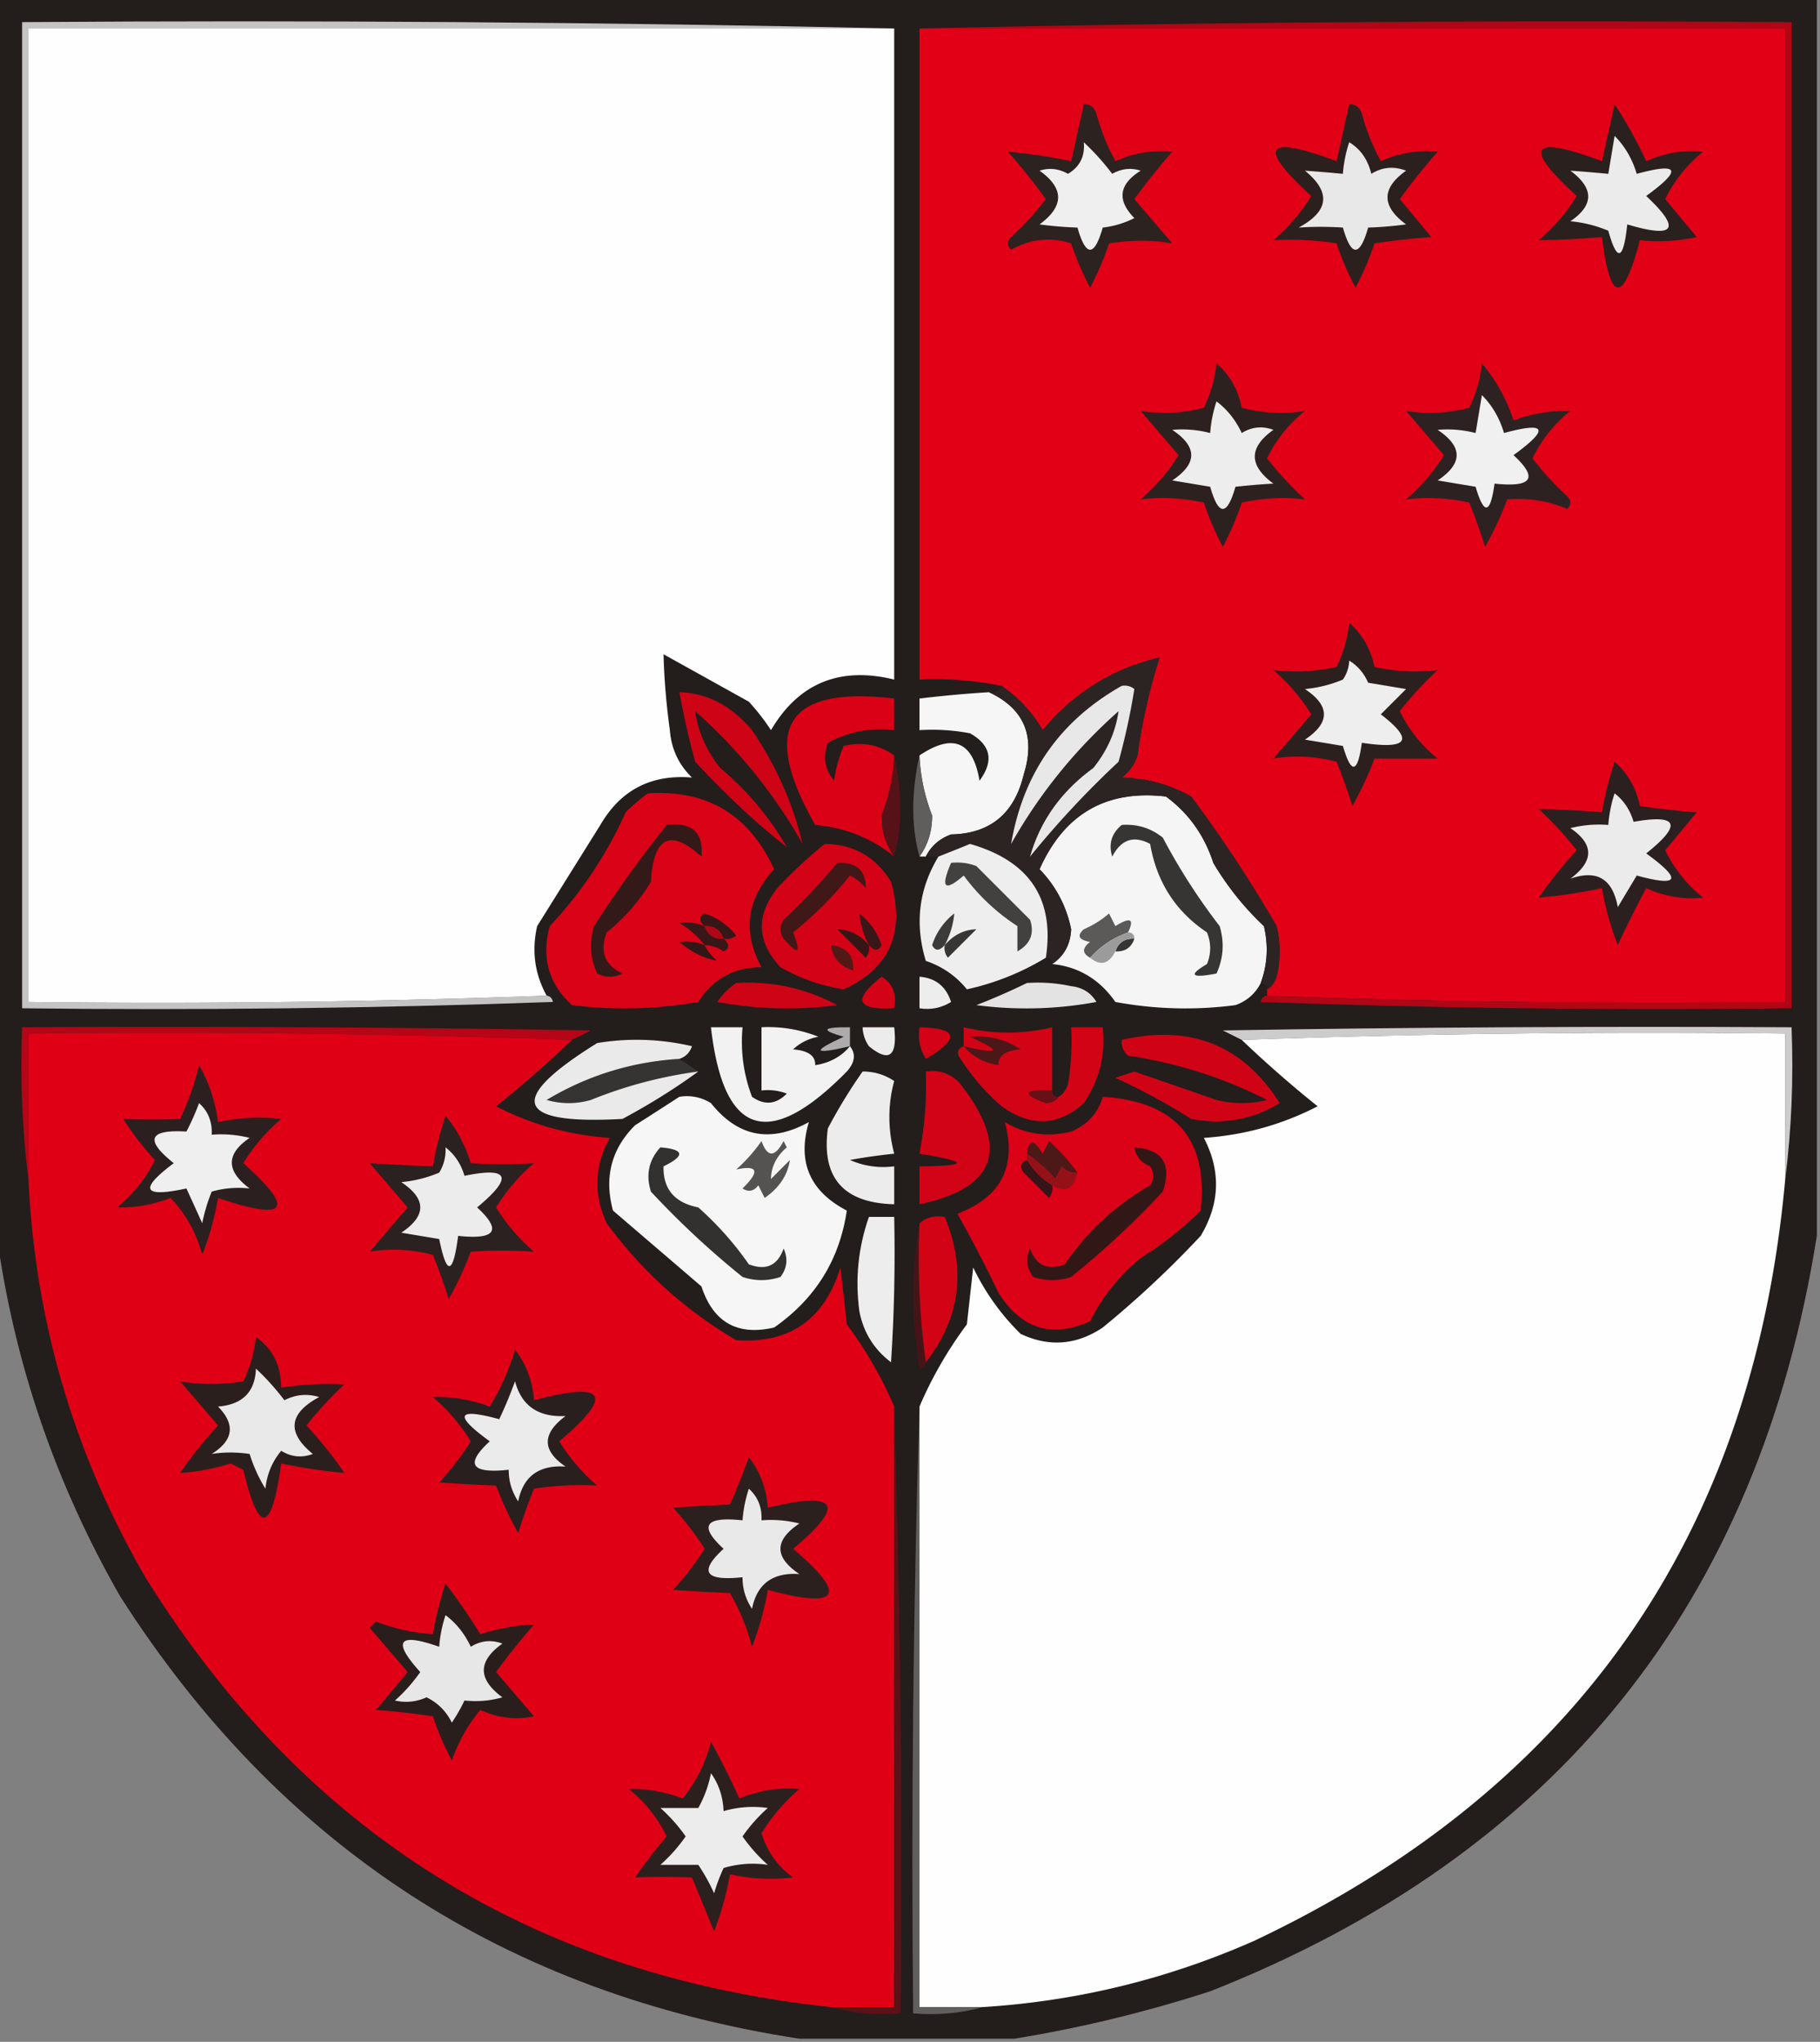 <svg xmlns="http://www.w3.org/2000/svg" width="288" height="323" style="shape-rendering:geometricPrecision;text-rendering:geometricPrecision;image-rendering:optimizeQuality;fill-rule:evenodd;clip-rule:evenodd"><rect width="100%" height="100%" fill="#808080" stroke="none"/><path style="opacity:.988" fill="#221c1b" d="M-.5-.5h288v196c-9.222 58.062-41.222 97.896-96 119.5-10.275 3.32-20.608 5.82-31 7.5h-34c-46.439-7.131-82.272-30.464-107.5-70-10.23-17.862-16.73-36.862-19.5-57V-.5z"/><path style="opacity:1" fill="#c5c4c4" d="M141.5 4.5H4.5v154c27.505.331 54.838-.002 82-1 .543.06.876.393 1 1-27.992 1-55.992 1.333-84 1V3.5c46.17-.332 92.17.001 138 1z"/><path style="opacity:1" fill="#fefefe" d="M141.5 4.5v103c-8.611-2.108-15.111.559-19.5 8a36.078 36.078 0 0 0-3.5-4.5l-13.5-7.5c.105 3.962.439 7.962 1 12 .229 2.958 1.396 5.458 3.5 7.5-6.447-.54-11.28 1.96-14.5 7.5l-10 16c-.888 3.902-.388 7.569 1.5 11a1681.792 1681.792 0 0 1-82 1V4.5h137z"/><path style="opacity:1" fill="#e10016" d="M145.5 4.5h137v154a1681.8 1681.8 0 0 1-82-1v-1c.722-.418 1.222-1.084 1.5-2a16.242 16.242 0 0 0 0-8 210.577 210.577 0 0 0-13.5-20.5c-3.398-1.916-7.065-2.916-11-3a6.978 6.978 0 0 0 2.5-3.5 92.057 92.057 0 0 1 3.5-15.5c-7.422 1.744-13.588 5.577-18.5 11.5-1.666-2.831-3.832-5.164-6.5-7a52.392 52.392 0 0 0-13-1V4.5z"/><path style="opacity:1" fill="#b00616" d="M145.5 4.5c45.83-.999 91.83-1.332 138-1v156c-28.008.333-56.008 0-84-1 .124-.607.457-.94 1-1a1681.8 1681.8 0 0 0 82 1V4.5h-137z"/><path style="opacity:1" fill="#2b201e" d="M213.5 16.5c.997-.03 1.664.47 2 1.5a34.299 34.299 0 0 0 3 7.5c2.905-1.313 5.905-1.813 9-1.5a102.054 102.054 0 0 0-6 7.5l5 6c-2.982.213-5.982.547-9 1a45.536 45.536 0 0 1-3 7 45.536 45.536 0 0 1-3-7 47.029 47.029 0 0 0-10-.5 29.97 29.97 0 0 0 6-7c-8.634-7.887-7.301-9.72 4-5.5l2-9z"/><path style="opacity:1" fill="#e9e8e8" d="M213.5 22.5c1.784 1.074 2.951 2.74 3.5 5 1.726-1.076 3.559-1.243 5.5-.5-3.913 2.785-3.913 5.618 0 8.5a59.608 59.608 0 0 1-6 .5c-1.333 4.667-2.667 4.667-4 0a52.61 52.61 0 0 0-7 0c4.819-2.6 5.152-5.6 1-9 1.925.135 3.925.302 6 .5a20.691 20.691 0 0 1 1-5z"/><path style="opacity:1" fill="#2a201e" d="M255.5 16.5a71.34 71.34 0 0 1 5 9c2.905-1.313 5.905-1.813 9-1.5a21.76 21.76 0 0 0-6 7.5l5 6a28.246 28.246 0 0 1-9 .5c-2.689 10.146-4.689 9.98-6-.5-3.366.288-6.7.455-10 .5a29.97 29.97 0 0 0 6-7c-8.634-7.887-7.301-9.72 4-5.5l2-9z"/><path style="opacity:1" fill="#ebebeb" d="M255.5 21.5c1.617 1.62 2.784 3.62 3.5 6 6.744-1.836 7.244-.669 1.5 3.5 5.591 5.26 4.591 6.76-3 4.5-.601 5.696-1.601 6.03-3 1a20.211 20.211 0 0 0-6-1.5c3.755-2.55 3.755-5.216 0-8 1.925.135 3.925.302 6 .5l1-6z"/><path style="opacity:1" fill="#2c2220" d="M171.5 16.5c.997-.03 1.664.47 2 1.5a34.299 34.299 0 0 0 3 7.5c2.905-1.313 5.905-1.813 9-1.5a102.054 102.054 0 0 0-6 7.5l6 7c-3.103-.553-6.437-.553-10 0a45.536 45.536 0 0 1-3 7 45.536 45.536 0 0 1-3-7c-3.269-1.05-6.436-.717-9.5 1-.667-.667-.667-1.333 0-2a46.62 46.62 0 0 0 5.5-6 102.054 102.054 0 0 0-6-7.5 83.84 83.84 0 0 1 10 1.5l2-9z"/><path style="opacity:1" fill="#efefef" d="M171.5 22.5a39.354 39.354 0 0 1 4.5 5c1.465-.83 2.965-.996 4.5-.5-3.45 2.158-3.783 4.658-1 7.5a14.729 14.729 0 0 1-5 1.5c-1.333 4.667-2.667 4.667-4 0a59.608 59.608 0 0 1-6-.5c3.913-2.882 3.913-5.715 0-8.5 1.535-.496 3.035-.33 4.5.5 1.876-1.119 2.709-2.786 2.5-5z"/><path style="opacity:1" fill="#2d2221" d="M234.5 57.5c2.215 2.593 3.881 5.593 5 9 2.953-1.092 5.953-1.592 9-1.5a21.76 21.76 0 0 0-6 7.5 46.62 46.62 0 0 0 5.5 6c.667.667.667 1.333 0 2a19.907 19.907 0 0 0-9.5-1.5 53.175 53.175 0 0 1-3.5 7.5 87.301 87.301 0 0 0-2.5-7 29.919 29.919 0 0 0-10-.5 29.97 29.97 0 0 0 6-7l-6-7c3.342.544 6.675.377 10-.5a21.029 21.029 0 0 0 2-7z"/><path style="opacity:1" fill="#f0f0f0" d="M234.5 62.5c1.617 1.62 2.784 3.62 3.5 6 6.744-1.836 7.244-.669 1.5 3.5 3.959 3.638 2.959 5.138-3 4.5-.668 4.867-1.668 5.034-3 .5l-6-1c4-2.667 4-5.333 0-8a17.642 17.642 0 0 1 6 .5l1-6z"/><path style="opacity:1" fill="#2d2120" d="M192.5 57.5c2.055 1.734 3.388 4.067 4 7 3.325.877 6.658 1.044 10 .5a21.76 21.76 0 0 0-6 7.5 55.098 55.098 0 0 0 6 6.5 29.919 29.919 0 0 0-10 .5 45.536 45.536 0 0 1-3 7 45.536 45.536 0 0 1-3-7 29.919 29.919 0 0 0-10-.5 29.97 29.97 0 0 0 6-7l-6-7c3.342.544 6.675.377 10-.5a21.029 21.029 0 0 0 2-7z"/><path style="opacity:1" fill="#ededed" d="M192.5 63.5c1.678 1.247 3.011 2.914 4 5 1.598-.985 3.265-1.151 5-.5-3.913 2.785-3.913 5.618 0 8.5-1.739.094-3.739.26-6 .5-1.333 4.667-2.667 4.667-4 0l-6-1c4-2.667 4-5.333 0-8a17.642 17.642 0 0 1 6 .5 20.691 20.691 0 0 1 1-5z"/><path style="opacity:1" fill="#2c201f" d="M213.5 98.5c2.067 1.818 3.4 4.151 4 7 3.302.728 6.635.895 10 .5a55.05 55.05 0 0 0-6 6.5 21.754 21.754 0 0 0 6 7.5h-10a53.217 53.217 0 0 1-3.5 7.5 87.287 87.287 0 0 0-2.5-7c-3.325-.877-6.658-1.044-10-.5l6-7a29.964 29.964 0 0 0-6-7c3.365.395 6.698.228 10-.5a21.028 21.028 0 0 0 2-7z"/><path style="opacity:1" fill="#eee" d="M213.5 104.5c1.337.815 2.337 1.982 3 3.5l6 1-4 4c5.345 4.106 4.345 5.606-3 4.5-.668 4.867-1.668 5.034-3 .5l-6-1c4-2.667 4-5.333 0-8a20.2 20.2 0 0 0 6-1.5 5.576 5.576 0 0 0 1-3z"/><path style="opacity:1" fill="#ce0316" d="M107.5 109.5c4.427.133 8.26 2.133 11.5 6 3.811 5.611 6.478 11.611 8 18-4.468-7.916-10.135-14.916-17-21 .463 3.27 1.796 6.27 4 9 4.266 3.593 7.766 7.759 10.5 12.5-4.614-3.571-9.447-8.071-14.5-13.5a132.905 132.905 0 0 1-2.5-11z"/><path style="opacity:1" fill="#da0116" d="M141.5 119.5a29.571 29.571 0 0 1-2 9.5c-.018 2.442.649 4.608 2 6.5-3.614-2.93-7.781-4.596-12.5-5-8.759-15.355-4.592-22.022 12.5-20v5c-3.757-.429-7.257.237-10.5 2-.82 2.228-.487 4.228 1 6a20.431 20.431 0 0 1 1.5-5.5c2.938-.712 5.604-.212 8 1.5z"/><path style="opacity:1" fill="#f6f6f6" d="M156.5 109.5c5.562 2.601 7.396 6.934 5.5 13-1.478 6.209-5.312 9.376-11.5 9.5-1.824.66-3.157 1.827-4 3.5h-1c1.351-1.892 2.018-4.058 2-6.5a29.571 29.571 0 0 1-2-9.5c5.3-3.555 8.467-2.222 9.5 4 2.308-3.128 1.808-5.628-1.5-7.5a32.462 32.462 0 0 0-8-.5v-5c3.654-.442 7.321-.776 11-1z"/><path style="opacity:1" fill="#561217" d="M141.5 119.5c1.309 5.91 1.309 11.244 0 16-1.351-1.892-2.018-4.058-2-6.5a29.571 29.571 0 0 0 2-9.5z"/><path style="opacity:1" fill="#5f5e5d" d="M145.5 119.5a29.571 29.571 0 0 0 2 9.5c.018 2.442-.649 4.608-2 6.5-1.309-4.756-1.309-10.09 0-16z"/><path style="opacity:1" fill="#d90216" d="M102.5 125.5c9.399-.609 16.066 3.391 20 12-4.361 4.757-5.028 9.923-2 15.5-4.373.019-7.707 1.852-10 5.5a67.23 67.23 0 0 1-20 .5c-3.703-3.396-4.87-7.563-3.5-12.5a65.06 65.06 0 0 0 12-18 30.233 30.233 0 0 1 3.5-3z"/><path style="opacity:1" fill="#f5f5f5" d="M199.5 155.5c-.843 1.673-2.176 2.84-4 3.5a60.713 60.713 0 0 1-19-.5c-2.494-3.574-5.827-5.574-10-6 1.887-1.268 2.887-3.101 3-5.5-.746-3.66-2.413-6.826-5-9.5 3.915-8.771 10.582-12.604 20-11.5 3.579 2.631 6.079 6.131 7.5 10.5a45.538 45.538 0 0 0 8 10c.736 3.092.569 6.092-.5 9z"/><path style="opacity:1" fill="#2c2423" d="M200.5 156.5c0-.667-.333-1-1-1 1.069-2.908 1.236-5.908.5-9a45.538 45.538 0 0 1-8-10c-1.421-4.369-3.921-7.869-7.5-10.5-9.418-1.104-16.085 2.729-20 11.5 2.587 2.674 4.254 5.84 5 9.5-.113 2.399-1.113 4.232-3 5.5 0-.667-.333-1-1-1 1.409-9.309-2.591-15.309-12-18a319.364 319.364 0 0 1-5 2h-2c.843-1.673 2.176-2.84 4-3.5 6.188-.124 10.022-3.291 11.5-9.5 1.896-6.066.062-10.399-5.5-13 .992.172 1.658-.162 2-1 2.668 1.836 4.834 4.169 6.5 7 4.912-5.923 11.078-9.756 18.5-11.5a92.057 92.057 0 0 0-3.5 15.5 6.978 6.978 0 0 1-2.5 3.5c3.935.084 7.602 1.084 11 3a210.577 210.577 0 0 1 13.5 20.5 16.242 16.242 0 0 1 0 8c-.278.916-.778 1.582-1.5 2z"/><path style="opacity:1" fill="#e9e8e8" d="M177.5 108.5a2.428 2.428 0 0 1 2 .5 105.816 105.816 0 0 1-2.5 11.5 148.31 148.31 0 0 0-14 15c1.612-5.655 4.945-10.322 10-14 2.204-2.73 3.537-5.73 4-9-6.865 6.084-12.532 13.084-17 21 1.904-11.161 7.738-19.494 17.5-25z"/><path style="opacity:1" fill="#2b201f" d="M255.5 120.5c2.067 1.818 3.4 4.151 4 7 3.018.453 6.018.787 9 1l-5 6a21.754 21.754 0 0 0 6 7.5c-3.095.313-6.095-.187-9-1.5a159.928 159.928 0 0 0-4.5 9 45.8 45.8 0 0 1-2.5-9 83.84 83.84 0 0 1-10 1.5 64.603 64.603 0 0 1 6-7.5 55.05 55.05 0 0 0-6-6.5c3.3.046 6.634.212 10 .5a53.76 53.76 0 0 1 2-8z"/><path style="opacity:1" fill="#ecebeb" d="M255.5 125.5c1.447 1.122 2.447 2.622 3 4.5 7.071-1.243 7.738.424 2 5 5.744 4.169 5.244 5.336-1.5 3.5l-3 5c-.803-4.481-3.303-5.981-7.5-4.5 3.755-2.784 3.755-5.451 0-8a18.453 18.453 0 0 1 6-.5 20.69 20.69 0 0 1 1-5z"/><path style="opacity:1" fill="#d40216" d="M130.5 133.5c4.593.047 8.093 2.047 10.5 6 2.262 8.024-.238 13.691-7.5 17a29.005 29.005 0 0 1-10-3.5c-3.756-4.03-3.922-8.197-.5-12.5a72.667 72.667 0 0 1 7.5-7z"/><path style="opacity:1" fill="#eee" d="M165.5 151.5a40.872 40.872 0 0 1-12.5 5c-1.7-2.106-3.867-3.606-6.5-4.5-1.778-5.864-1.111-11.364 2-16.5a319.364 319.364 0 0 0 5-2c9.409 2.691 13.409 8.691 12 18z"/><path style="opacity:1" fill="#331917" d="M105.5 130.5c4.009-.486 5.842 1.18 5.5 5-4.939-4.481-7.606-3.147-8 4a30.568 30.568 0 0 1-7 8c-1.14 3.028-.306 5.195 2.5 6.5-1.333.667-2.667.667-4 0-1.102-2.401-1.269-4.901-.5-7.5a192.678 192.678 0 0 1 11.5-16z"/><path style="opacity:1" fill="#373534" d="M177.5 130.5c2.436-.183 4.603.484 6.5 2a97.042 97.042 0 0 0 9 14c.769 2.599.602 5.099-.5 7.5-4.015.774-4.515.274-1.5-1.5.667-1.667.667-3.333 0-5-4.974-3.324-7.974-7.991-9-14-2.585-1.385-4.585-.718-6 2-.613-1.995-.113-3.662 1.5-5z"/><path style="opacity:1" fill="#401817" d="M132.5 136.5c3.024-.136 4.524 1.198 4.5 4a7.248 7.248 0 0 0-2.5-2 57.508 57.508 0 0 1-9 9c1.33 3.349.83 3.682-1.5 1-.667-1-.667-2 0-3a107.125 107.125 0 0 0 8.5-9z"/><path style="opacity:1" fill="#424140" d="M150.5 136.5a8.43 8.43 0 0 1 4 .5l8.5 8.5c.722 2.161.055 3.828-2 5v-4a32.337 32.337 0 0 1-8.5-8c-3.046 2.628-3.713 1.961-2-2z"/><path style="opacity:1" fill="#351717" d="M114.5 148.5c-.473-1.406-1.473-2.073-3-2-.963-.863-.963-1.53 0-2a10.502 10.502 0 0 1 5 3.5 2.428 2.428 0 0 1-2 .5z"/><path style="opacity:1" fill="#3a1717" d="M137.5 149.5c-.866-1.644-1.366-3.311-1.5-5a10.502 10.502 0 0 1 3.5 5c-.47.963-1.137.963-2 0z"/><path style="opacity:1" fill="#3d3b3a" d="M149.5 149.5c-.863.963-1.53.963-2 0a10.502 10.502 0 0 1 3.5-5c-.134 1.689-.634 3.356-1.5 5z"/><path style="opacity:1" fill="#371717" d="M111.5 146.5c.473 1.406 1.473 2.073 3 2 .963.863.963 1.53 0 2a5.576 5.576 0 0 0-3-1c-1.074-1.385-2.407-2.551-4-3.5 1.319-.195 2.653-.028 4 .5z"/><path style="opacity:1" fill="#ae0716" d="M111.5 146.5c1.527-.073 2.527.594 3 2-1.527.073-2.527-.594-3-2z"/><path style="opacity:1" fill="#5b5a59" d="M178.5 147.5c-2.353.84-4.353 2.174-6 4-1.274-.689-1.274-1.523 0-2.5-1.801-.317-2.134-.984-1-2a15.645 15.645 0 0 0 4-2.5l1 2c2.386-1.488 3.052-1.155 2 1z"/><path style="opacity:1" fill="#341617" d="M137.5 149.5a2.428 2.428 0 0 1-.5 2l-4.5-4.5c1.935.058 3.602.891 5 2.5z"/><path style="opacity:1" fill="#383635" d="M149.5 149.5c1.398-1.609 3.065-2.442 5-2.5l-4.5 4.5a2.428 2.428 0 0 1-.5-2z"/><path style="opacity:1" fill="#531917" d="M131.5 149.5c2.501.326 3.668 1.659 3.5 4-2.071-.603-3.238-1.936-3.5-4z"/><path style="opacity:1" fill="#373534" d="M179.5 148.5c-.473 1.406-1.473 2.073-3 2 .473-1.406 1.473-2.073 3-2z"/><path style="opacity:1" fill="#321717" d="M111.5 149.5c.453.958 1.119 1.792 2 2.5-2.131-.398-4.131-1.398-6-3 1.319-.195 2.653-.028 4 .5z"/><path style="opacity:1" fill="#9c9b9b" d="M178.5 147.5c.667 0 1 .333 1 1-1.527-.073-2.527.594-3 2-1.038 2.019-2.372 2.353-4 1 1.647-1.826 3.647-3.16 6-4z"/><path style="opacity:1" fill="#d30216" d="M139.5 154.5c1.756 1.052 2.423 2.719 2 5-5.969.309-6.636-1.357-2-5z"/><path style="opacity:1" fill="#ededed" d="M145.5 154.5c2.542.206 4.209 1.539 5 4-1.545.952-3.212 1.285-5 1v-5z"/><path style="opacity:1" fill="#ce0316" d="M116.5 155.5c5.656-.341 10.989.826 16 3.5a60.713 60.713 0 0 1-19-.5c.84-1.235 1.84-2.235 3-3z"/><path style="opacity:1" fill="#e4e3e3" d="M162.5 155.5c2.357-.163 4.69.003 7 .5 1.786.196 3.119 1.029 4 2.5a60.713 60.713 0 0 1-19 .5 102.128 102.128 0 0 0 8-3.5z"/><path style="opacity:1" fill="#b60516" d="M90.5 164.5a1850.087 1850.087 0 0 0-86-1v23c-.992-7.816-1.326-15.816-1-24 30.002-.167 60.002 0 90 .5l-3 1.5z"/><path style="opacity:1" fill="#ccc" d="M282.5 186.5v-23c-28.838-.331-57.505.002-86 1l-3-1.5c29.998-.5 59.998-.667 90-.5.326 8.184-.008 16.184-1 24z"/><path style="opacity:1" fill="#e00016" d="M90.5 164.5a181.24 181.24 0 0 1-12 10.5c5.599 2.901 11.599 4.568 18 5-2.449 4.389-2.615 8.889-.5 13.5 5.588 7.59 12.421 13.756 20.5 18.5 8.445.574 13.945-3.259 16.5-11.5l1 9a63.436 63.436 0 0 1 7.5 13v95h-10c-47.296-5.057-83.463-27.724-108.5-68-11.293-19.509-17.46-40.509-18.5-63v-23c28.838-.331 57.505.002 86 1z"/><path style="opacity:1" fill="#f2f2f2" d="M134.5 165.5c.965 1.221.798 2.554-.5 4-12.359 12.574-19.526 10.241-21.5-7h5c-.337 3.808.163 7.474 1.5 11 1.965 1.385 3.798 1.218 5.5-.5a8.43 8.43 0 0 0-4-.5v-10a21.341 21.341 0 0 1 9 1.5c-1.544.29-2.877.956-4 2 2.391.187 3.558 1.02 3.5 2.5 2.296-.359 4.129-1.359 5.5-3z"/><path style="opacity:1" fill="#edecec" d="M136.5 162.5h5c.525 4.618-.808 5.618-4 3a5.576 5.576 0 0 1-1-3z"/><path style="opacity:1" fill="#d30216" d="M145.5 162.5c6.138.13 6.471 1.797 1 5-.952-1.545-1.285-3.212-1-5z"/><path style="opacity:1" fill="#d30316" d="M166.5 172.5c-4.6-.155-4.933.512-1 2 .916-.043 1.583-.376 2-1 .722-.418 1.222-1.084 1.5-2 .498-2.982.665-5.982.5-9h5c.471 4.374-.529 8.374-3 12-4.057 3.648-8.39 3.815-13 .5a34.706 34.706 0 0 1-6.5-7.5c-.692-.937-.525-1.603.5-2v-3c4.647 1.124 9.313 1.124 14 0v10z"/><path style="opacity:1" fill="#fefefe" d="M196.5 164.5a1850.088 1850.088 0 0 1 86-1v23c-5.067 56.222-33.067 96.389-84 120.5-13.695 6.061-28.029 9.561-43 10.5h-10v-95a63.436 63.436 0 0 1 7.5-13l1-9a37.02 37.02 0 0 0 7.5 10.5c4.497 2.121 8.83 1.788 13-1a158.709 158.709 0 0 0 15.5-14.5c3.053-5.116 3.22-10.283.5-15.5 6.39-.43 12.39-2.096 18-5a181.137 181.137 0 0 1-12-10.5z"/><path style="opacity:1" fill="#adacac" d="M134.5 165.5c-5.809 1.364-6.142.864-1-1.5-3.726-1.043-3.393-1.543 1-1.5v3z"/><path style="opacity:1" fill="#4c1817" d="M152.5 165.5c5.809 1.364 6.142.864 1-1.5 2.885-.279 5.552.388 8 2-2.391.187-3.558 1.02-3.5 2.5-2.296-.359-4.129-1.359-5.5-3z"/><path style="opacity:1" fill="#353433" d="m107.5 167.5 3 2a69.414 69.414 0 0 0-17 4.5 12.494 12.494 0 0 1-7 0c6.44-3.862 13.44-6.028 21-6.5z"/><path style="opacity:1" fill="#ebeaea" d="M107.5 167.5c-7.56.472-14.56 2.638-21 6.5 2.333.667 4.667.667 7 0a69.414 69.414 0 0 1 17-4.5c-3.694 2.697-7.694 5.197-12 7.5-17.075.947-18.408-3.053-4-12a38.064 38.064 0 0 1 15 .5c-.355 1.022-1.022 1.689-2 2z"/><path style="opacity:1" fill="#ececec" d="M136.5 169.5c1.808-.009 3.475.491 5 1.5-1.017 3.773-1.017 7.606 0 11.5-2.673.286-5.007.62-7 1a13.116 13.116 0 0 0 7 1v6c-8.042-.2-11.542-4.2-10.5-12a82.844 82.844 0 0 1 5.5-9z"/><path style="opacity:1" fill="#d20316" d="M146.5 169.5c2.222-.322 4.056.345 5.5 2 7.847 10.101 5.68 16.435-6.5 19v-6c7.873-.051 7.873-.718 0-2 .848-4.506 1.182-8.84 1-13z"/><path style="opacity:1" fill="#d00316" d="M177.5 164.5c10.88-2.495 19.213.838 25 10-4.341 2.626-9.008 3.46-14 2.5a104.61 104.61 0 0 0-12-6.5l3-1c4.313 1.487 8.647 2.987 13 4.5 2.667.667 5.333.667 8 0-6.893-3.518-14.226-5.852-22-7-.752-.671-1.086-1.504-1-2.5z"/><path style="opacity:1" fill="#f6f6f6" d="M107.5 173.5c1.788-.285 3.455.048 5 1 4.265 5.349 9.432 6.349 15.5 3-1.867 6.27.133 10.937 6 14-1.145 7.78-4.978 13.947-11.5 18.5-5.809 1.345-9.643-.822-11.5-6.5l-14-12c-1.426-5.257-.26-9.757 3.5-13.5a785.54 785.54 0 0 0 7-4.5z"/><path style="opacity:1" fill="#691017" d="M166.5 172.5c0 .667.333 1 1 1-.417.624-1.084.957-2 1-3.933-1.488-3.6-2.155 1-2z"/><path style="opacity:1" fill="#db0116" d="M174.5 173.5c11.568.722 16.735 6.722 15.5 18a54.165 54.165 0 0 1-9.5 7.5c-3.388 2.786-6.054 6.119-8 10-6.059 2.732-10.892 1.232-14.5-4.5a221.591 221.591 0 0 0-6.5-12.5c6.902-2.639 9.402-7.472 7.5-14.5 3.256 1.929 6.756 2.429 10.5 1.5 2.579-1.076 4.246-2.909 5-5.5z"/><path style="opacity:1" fill="#2b201f" d="M31.5 168.5c1.572 2.715 2.572 5.715 3 9a30.335 30.335 0 0 1 10-.5 29.94 29.94 0 0 0-6 7c8.304 7.398 6.97 9.232-4 5.5a45.792 45.792 0 0 1-2.5 9c-.925-3.471-2.592-6.471-5-9-2.795 1.078-5.628 1.578-8.5 1.5a21.754 21.754 0 0 0 6-7.5 47.059 47.059 0 0 1-5-6.5c2.986.128 5.986.128 9 0a42.923 42.923 0 0 0 3-8.5z"/><path style="opacity:1" fill="#efefef" d="M31.5 174.5c1.431 1.28 2.098 2.947 2 5a18.452 18.452 0 0 1 6 .5c-3.755 2.549-3.755 5.216 0 8-2.087-.218-4.087-.051-6 .5a28.043 28.043 0 0 0-1.5 5c-.837-1.851-1.67-3.684-2.5-5.5-6.901 1.494-7.568.161-2-4-4.638-3.686-3.972-5.353 2-5a39.098 39.098 0 0 0 2-4.5z"/><path style="opacity:1" fill="#555352" d="M120.5 180.5c.941 2.625 2.107 2.625 3.5 0l.5 1c-1.639 1.416-2.473 3.083-2.5 5l3-3c-.372 2.42-1.705 4.42-4 6l-1-2c-.718.951-1.551 1.117-2.5.5 2.793-2.734 2.459-3.734-1-3a25.14 25.14 0 0 0 4-4.5z"/><path style="opacity:1" fill="#4c1918" d="M170.5 185.5c-.996.086-1.829-.248-2.5-1l-1 2a25.14 25.14 0 0 0-4.5-4c.275-2.342 1.108-2.342 2.5 0l1-2a31.447 31.447 0 0 1 4.5 5z"/><path style="opacity:1" fill="#941217" d="M162.5 182.5a25.14 25.14 0 0 1 4.5 4l1-2c.671.752 1.504 1.086 2.5 1-.576 2.624-1.91 3.291-4 2-1.667-1-3-2.333-4-4v-1z"/><path style="opacity:1" fill="#351517" d="M162.5 183.5c1 1.667 2.333 3 4 4a2.428 2.428 0 0 1-.5 2l-4-4c-.692-.937-.525-1.603.5-2z"/><path style="opacity:1" fill="#333130" d="M104.5 181.5c3.8.319 3.966 1.319.5 3-.092 3.589 1.741 5.756 5.5 6.5a51.057 51.057 0 0 1 8 9c2.717 1.033 4.551.2 5.5-2.5.72 1.612.554 3.112-.5 4.5-2 .667-4 .667-6 0a138.27 138.27 0 0 1-14.5-13.5c-.833-2.671-.333-5.004 1.5-7z"/><path style="opacity:1" fill="#311817" d="M179.5 181.5c4.476.322 5.976 2.656 4.5 7a138.27 138.27 0 0 1-14.5 13.5c-2 .667-4 .667-6 0-1.054-1.388-1.22-2.888-.5-4.5.949 2.7 2.783 3.533 5.5 2.5 3.546-5.213 8.046-9.38 13.5-12.5.667-1 .667-2 0-3-1.417-.578-2.25-1.578-2.5-3z"/><path style="opacity:1" fill="#ededed" d="M137.5 192.5h4c.166 7.674 0 15.341-.5 23-2.681-2.027-4.347-4.693-5-8-.708-5.129-.208-10.129 1.5-15z"/><path style="opacity:1" fill="#451417" d="M145.5 193.5c-.325 7.519.008 14.852 1 22-.06.543-.393.876-1 1-1.32-7.823-1.32-15.49 0-23z"/><path style="opacity:1" fill="#d30316" d="M146.5 215.5c-.992-7.148-1.325-14.481-1-22 1.068-.934 2.401-1.268 4-1 3.444 8.355 2.444 16.022-3 23z"/><path style="opacity:1" fill="#2b2120" d="M70.5 176.5c1.789 2.151 3.122 4.651 4 7.5a77.6 77.6 0 0 0 10 0 29.778 29.778 0 0 0-6 7 29.778 29.778 0 0 0 6 7 77.6 77.6 0 0 0-10 0 53.194 53.194 0 0 1-3.5 7.5 87.287 87.287 0 0 0-2.5-7c-3.325-.877-6.658-1.044-10-.5l6-7-6-7c3.277.201 6.61.368 10 .5a53.796 53.796 0 0 1 2-8z"/><path style="opacity:1" fill="#ececec" d="M70.5 181.5c1.447 1.122 2.447 2.622 3 4.5 7.1-1.458 7.768.208 2 5 3.96 3.638 2.96 5.138-3 4.5-.812 6.205-1.812 6.372-3 .5l-6-1c4-2.667 4-5.333 0-8a20.204 20.204 0 0 0 6-1.5 6.846 6.846 0 0 0 1-4z"/><path style="opacity:1" fill="#2b1f1e" d="M40.5 211.5c2.635 1.839 3.968 4.506 4 8a49.605 49.605 0 0 1 10-.5 55.05 55.05 0 0 0-6 6.5 64.603 64.603 0 0 1 6 7.5 83.847 83.847 0 0 1-10-1.5c-1.527 11.075-3.527 11.409-6 1l-2-1c-2.693.845-5.36 1.345-8 1.5a64.603 64.603 0 0 1 6-7.5l-6-7c3.19.572 6.523.572 10 0a21.032 21.032 0 0 0 2-7z"/><path style="opacity:1" fill="#e9e9e9" d="M40.5 216.5a39.422 39.422 0 0 1 4.5 5c1.79-.909 3.623-1.076 5.5-.5-4.819 2.601-5.152 5.601-1 9-1.735.651-3.402.485-5-.5-1.434 1.72-2.267 3.72-2.5 6a24.356 24.356 0 0 1-2.5-5.5c-2.057-.305-4.057-.305-6 0 3.45-2.158 3.783-4.658 1-7.5 3.87-.309 5.87-2.309 6-6z"/><path style="opacity:1" fill="#5a1217" d="M141.5 222.5a2304.214 2304.214 0 0 1 1 96c-3.871.315-7.538-.018-11-1h10v-95z"/><path style="opacity:1" fill="#605f5e" d="M145.5 222.5v95h10c-3.462.982-7.129 1.315-11 1-.332-32.171.002-64.171 1-96z"/><path style="opacity:1" fill="#291f1e" d="M81.5 213.5c1.767 2.292 2.767 4.958 3 8 11.407-3.039 12.74-.872 4 6.5a29.94 29.94 0 0 0 6 7 47.02 47.02 0 0 0-10 .5 87.287 87.287 0 0 0-2.5 7 53.194 53.194 0 0 1-3.5-7.5c-3.114-.123-6.114-.29-9-.5a46.196 46.196 0 0 0 5-6.5 29.778 29.778 0 0 0-6-7c3.047-.092 6.047.408 9 1.5a38.32 38.32 0 0 0 4-9z"/><path style="opacity:1" fill="#ebebeb" d="M81.5 218.5c1.02 3.884 3.687 5.718 8 5.5-3.755 2.784-3.755 5.451 0 8-4.212-.292-6.712 1.541-7.5 5.5-1.009-1.525-1.509-3.192-1.5-5-5.96.638-6.96-.862-3-4.5-5.743-4.169-5.243-5.336 1.5-3.5a69.385 69.385 0 0 0 2.5-6z"/><path style="opacity:1" fill="#2c201e" d="M118.5 230.5c1.767 2.292 2.767 4.958 3 8 11.092-2.681 12.426-.515 4 6.5 8.734 7.418 7.4 9.585-4 6.5a45.8 45.8 0 0 1-2.5 9 33.27 33.27 0 0 0-3.5-8.5c-3.114-.123-6.114-.29-9-.5a46.204 46.204 0 0 0 5-6.5 46.204 46.204 0 0 0-5-6.5c2.886-.21 5.886-.377 9-.5a104.43 104.43 0 0 0 3-7.5z"/><path style="opacity:1" fill="#eae9e9" d="M118.5 235.5c1.431 1.28 2.098 2.947 2 5a18.453 18.453 0 0 1 6 .5c-4 2.667-4 5.333 0 8-4.212-.292-6.712 1.541-7.5 5.5-1.009-1.525-1.509-3.192-1.5-5-5.959.638-6.959-.862-3-4.5-3.959-3.638-2.959-5.138 3-4.5a20.69 20.69 0 0 1 1-5z"/><path style="opacity:1" fill="#2a1e1d" d="M70.5 250.5a94.133 94.133 0 0 1 5.5 8c2.847-.905 5.68-1.405 8.5-1.5a102.128 102.128 0 0 0-6 7.5l6 7c-2.801.61-5.635.276-8.5-1-1.959 2.342-3.459 5.009-4.5 8a45.487 45.487 0 0 1-3-7 116.595 116.595 0 0 0-9-1l5-6-6-7 1-1c2.9 1.142 5.9 1.808 9 2a53.796 53.796 0 0 1 2-8z"/><path style="opacity:1" fill="#e7e7e7" d="M70.5 255.5c1.678 1.247 3.011 2.914 4 5 1.598-.985 3.265-1.151 5-.5-3.913 2.785-3.913 5.618 0 8.5-1.913.551-3.913.718-6 .5a26.596 26.596 0 0 1-2 3.5c-.895-1.807-2.228-3.14-4-4-1.655.728-3.321.895-5 .5a25.501 25.501 0 0 0 4-4.5c-4.483-4.949-3.483-6.282 3-4a20.676 20.676 0 0 1 1-5z"/><path style="opacity:1" fill="#2c201e" d="M112.5 275.5a135.28 135.28 0 0 1 4.5 9 19.912 19.912 0 0 1 9.5-1.5 29.768 29.768 0 0 0-6 7c.876 2.879 2.542 5.213 5 7a30.334 30.334 0 0 1-10-.5 45.8 45.8 0 0 1-2.5 9c-1.171-2.85-2.338-5.684-3.5-8.5a105.516 105.516 0 0 0-9 0 74.242 74.242 0 0 1 5-6.5 21.754 21.754 0 0 0-6-7.5c2.871-.078 5.705.422 8.5 1.5 2.158-2.621 3.658-5.621 4.5-9z"/><path style="opacity:1" fill="#ececec" d="M112.5 280.5c1.238 1.714 1.905 3.714 2 6a16.597 16.597 0 0 1 7-.5 25.513 25.513 0 0 0-4 4.5 25.513 25.513 0 0 0 4 4.5 15.967 15.967 0 0 0-7 .5 28.931 28.931 0 0 0-1.5 4 29.517 29.517 0 0 0-2.5-4.5h-6a25.513 25.513 0 0 0 4-4.5 25.513 25.513 0 0 0-4-4.5h6a18.155 18.155 0 0 0 2-5.5z"/></svg>